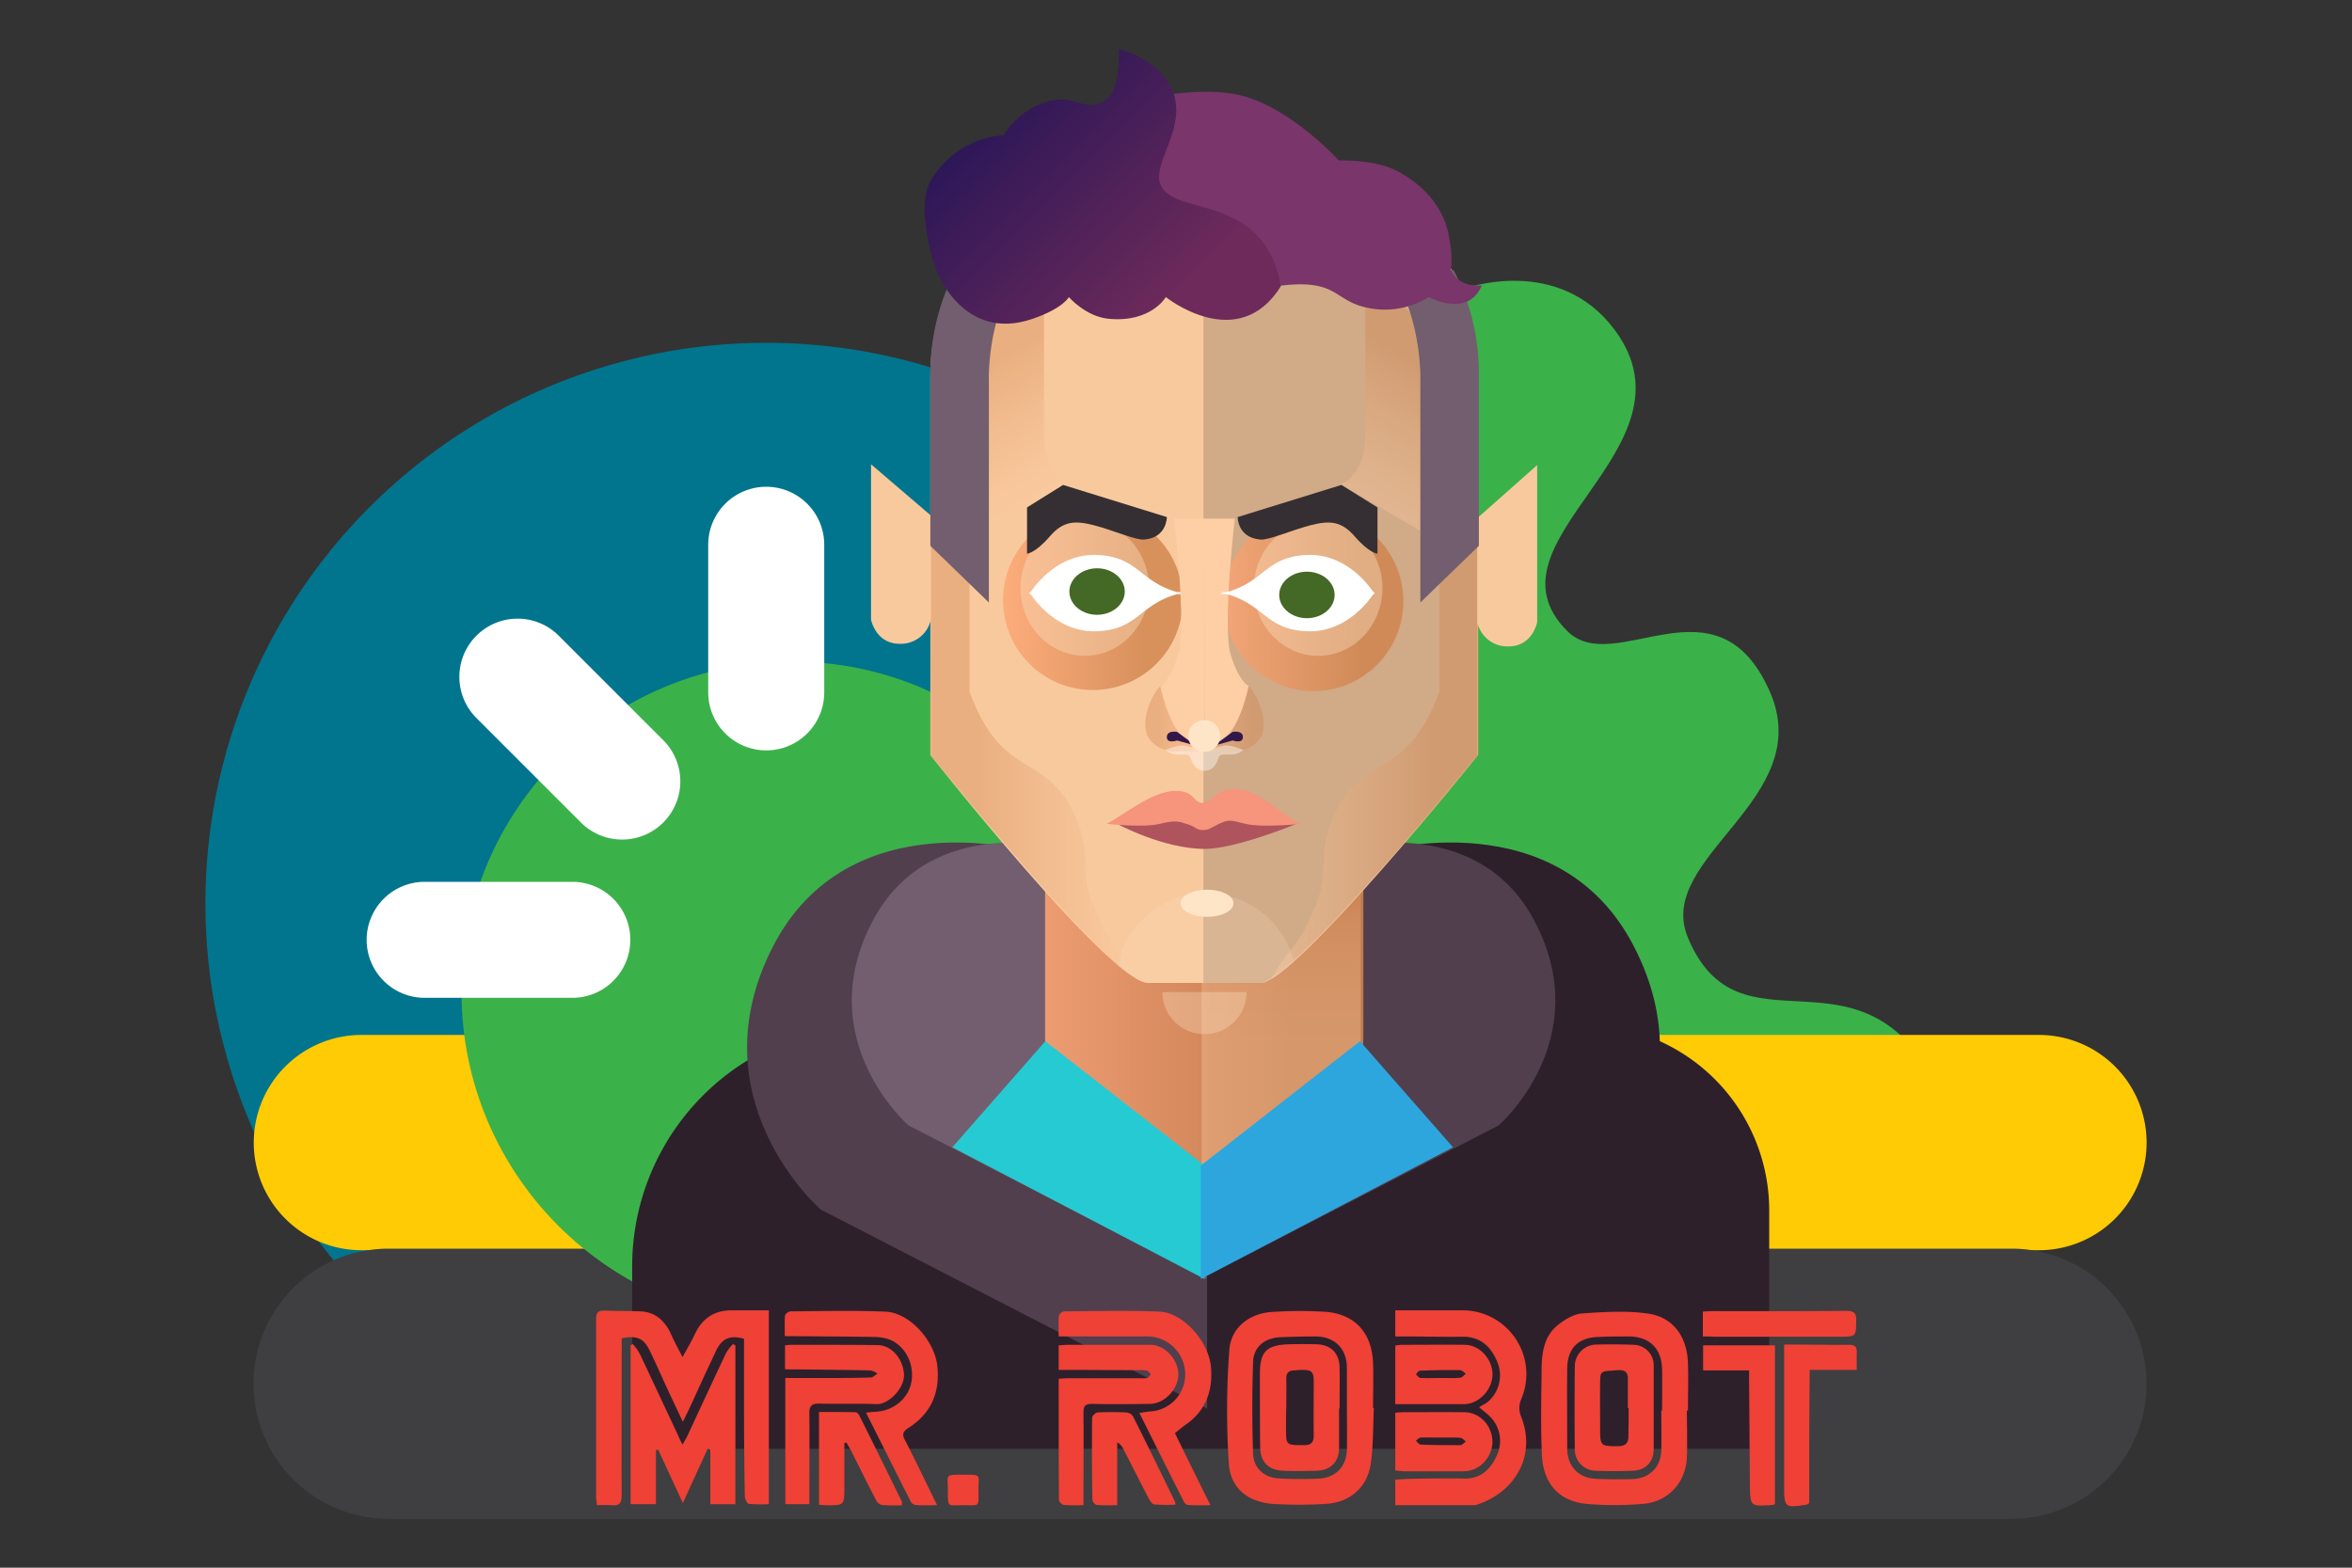 <svg id="Capa_1" data-name="Capa 1" xmlns="http://www.w3.org/2000/svg" xmlns:xlink="http://www.w3.org/1999/xlink" viewBox="0 0 900 600"><rect x="0" y="0" width="900" height="600" fill="#333333" stroke="none"/><defs><style>.cls-1{fill:#00758d;}.cls-2{fill:#3bb14a;}.cls-3{fill:#ffcb05;}.cls-4{fill:#3f3e40;}.cls-25,.cls-5{fill:#fff;}.cls-6{fill:#2d202b;}.cls-7{fill:#513f4e;}.cls-8{fill:#725e6e;}.cls-9{opacity:0.89;fill:url(#linear-gradient);}.cls-10,.cls-12,.cls-13,.cls-14,.cls-15,.cls-16,.cls-17,.cls-18,.cls-22,.cls-24,.cls-25,.cls-28,.cls-31,.cls-32,.cls-9{isolation:isolate;}.cls-10,.cls-16,.cls-17,.cls-22,.cls-24,.cls-31,.cls-32{opacity:0.37;}.cls-10{fill:url(#linear-gradient-2);}.cls-11{fill:#f9c99e;}.cls-12{fill:#332f30;}.cls-12,.cls-28{opacity:0.2;}.cls-13,.cls-14{opacity:0.79;}.cls-13{fill:url(#linear-gradient-3);}.cls-14{fill:url(#linear-gradient-4);}.cls-15,.cls-18,.cls-27,.cls-28{fill:#fee5c7;}.cls-15{opacity:0.38;}.cls-16{fill:url(#linear-gradient-5);}.cls-17{fill:url(#linear-gradient-6);}.cls-18{opacity:0.33;}.cls-19{fill:#af545d;}.cls-20{fill:#f6947c;}.cls-21{fill:#446825;}.cls-22{fill:url(#linear-gradient-7);}.cls-23{fill:#fecea5;}.cls-24{fill:url(#linear-gradient-8);}.cls-25{opacity:0.42;}.cls-26{fill:#34174a;}.cls-29{fill:#26cad3;}.cls-30{fill:#2da6de;}.cls-31{fill:url(#linear-gradient-9);}.cls-32{fill:url(#linear-gradient-10);}.cls-33{fill:#7a356b;}.cls-34{fill:url(#linear-gradient-11);}.cls-35{fill:#352f33;}.cls-36{fill:#ef4136;}</style><linearGradient id="linear-gradient" x1="-164.1" y1="459.55" x2="-42.3" y2="459.55" gradientTransform="matrix(1, 0, 0, -1, 564, 836)" gradientUnits="userSpaceOnUse"><stop offset="0" stop-color="#fca472"/><stop offset="0.74" stop-color="#d1834d"/><stop offset="0.78" stop-color="#cf814b"/></linearGradient><linearGradient id="linear-gradient-2" x1="-73.75" y1="382.1" x2="-73.75" y2="537" gradientTransform="matrix(1, 0, 0, -1, 564, 836)" gradientUnits="userSpaceOnUse"><stop offset="0" stop-color="#f9c99e"/><stop offset="0.36" stop-color="#f8c79c"/><stop offset="0.49" stop-color="#f5c195"/><stop offset="0.59" stop-color="#efb78a"/><stop offset="0.66" stop-color="#e6a979"/><stop offset="0.73" stop-color="#db9663"/><stop offset="0.78" stop-color="#cf814b"/></linearGradient><linearGradient id="linear-gradient-3" x1="-95.8" y1="605.9" x2="-27" y2="605.9" xlink:href="#linear-gradient"/><linearGradient id="linear-gradient-4" x1="-180.2" y1="606.3" x2="-111.4" y2="606.3" xlink:href="#linear-gradient"/><linearGradient id="linear-gradient-5" x1="-77.6" y1="546.7" x2="1.7" y2="546.7" gradientTransform="matrix(1, 0, 0, -1, 564, 836)" gradientUnits="userSpaceOnUse"><stop offset="0" stop-color="#f9c99e"/><stop offset="0.16" stop-color="#f4c093"/><stop offset="0.44" stop-color="#e5a777"/><stop offset="0.78" stop-color="#cf814b"/></linearGradient><linearGradient id="linear-gradient-6" x1="5514.11" y1="546.65" x2="5593.41" y2="546.65" gradientTransform="translate(5949.51 836) rotate(180)" xlink:href="#linear-gradient-5"/><linearGradient id="linear-gradient-7" x1="5370.1" y1="562.21" x2="5390.32" y2="562.21" gradientTransform="translate(5828.43 836) rotate(180)" xlink:href="#linear-gradient"/><linearGradient id="linear-gradient-8" x1="-100.54" y1="562.21" x2="-80.32" y2="562.21" xlink:href="#linear-gradient"/><linearGradient id="linear-gradient-9" x1="5223.81" y1="648.53" x2="5259.42" y2="710.2" gradientTransform="translate(5629.41 836) rotate(180)" xlink:href="#linear-gradient-5"/><linearGradient id="linear-gradient-10" x1="11.54" y1="648.53" x2="47.15" y2="710.2" gradientTransform="matrix(1, 0, 0, -1, 504.76, 836)" xlink:href="#linear-gradient-5"/><linearGradient id="linear-gradient-11" x1="-185.46" y1="790.89" x2="-96.8" y2="702.22" gradientTransform="matrix(1, 0, 0, -1, 564, 836)" gradientUnits="userSpaceOnUse"><stop offset="0" stop-color="#2d1758"/><stop offset="0.53" stop-color="#582459"/><stop offset="0.78" stop-color="#6d2a5a"/></linearGradient></defs><title>nivel23-gatsby_Mesa de trabajo 1</title><g id="Capa_3" data-name="Capa 3"><circle class="cls-1" cx="293.2" cy="345.8" r="214.6"/><path class="cls-2" d="M560.9,110.3s35.6-12.8,57,16c33.8,45.6-52.9,80.6-18.2,115.2,18.2,18.2,57.1-22.7,77.4,22.9,18.6,41.6-44.2,63.5-31.2,94.5,19.6,46.9,64.6,0,94.3,54.5H483.7V123.9l77.2-13.6"/><path class="cls-3" d="M780.2,478.5H138.3a41.21,41.21,0,0,1-41.2-41.2h0a41.21,41.21,0,0,1,41.2-41.2H780.2a41.21,41.21,0,0,1,41.2,41.2h0A41.21,41.21,0,0,1,780.2,478.5Z"/><path class="cls-4" d="M769.7,581.3h-621A51.7,51.7,0,0,1,97,529.6h0a51.7,51.7,0,0,1,51.7-51.7h621a51.7,51.7,0,0,1,51.7,51.7h0A51.7,51.7,0,0,1,769.7,581.3Z"/><circle class="cls-2" cx="303.1" cy="379.7" r="126.5"/><path class="cls-5" d="M293.2,287.2h0A22.21,22.21,0,0,1,271,265V208.5a22.21,22.21,0,0,1,22.2-22.2h0a22.21,22.21,0,0,1,22.2,22.2V265A22.21,22.21,0,0,1,293.2,287.2Z"/><path class="cls-5" d="M253.8,314.8h0a22.27,22.27,0,0,1-31.5,0l-40-40a22.27,22.27,0,0,1,0-31.5h0a22.27,22.27,0,0,1,31.5,0l40,40A22.27,22.27,0,0,1,253.8,314.8Z"/><path class="cls-5" d="M241.2,359.7h0A22.21,22.21,0,0,1,219,381.9H162.5a22.21,22.21,0,0,1-22.2-22.2h0a22.21,22.21,0,0,1,22.2-22.2H219A22.21,22.21,0,0,1,241.2,359.7Z"/></g><path class="cls-6" d="M677,554.5H241.9V484.7a92.48,92.48,0,0,1,92.5-92.5H605.9A71.12,71.12,0,0,1,677,463.3v91.2Z"/><path class="cls-6" d="M527.2,325.9s69-20,98,36.3c30.3,58.5-18.1,100.7-18.1,100.7L459.2,539.1V379.4Z"/><path class="cls-7" d="M393.8,325.9s-69-20-98,36.3C265.6,420.8,314,462.9,314,462.9l147.9,76.2V379.4Z"/><path class="cls-7" d="M512,325.1s53.2-15.4,75.5,28c23.3,45.1-14,77.6-14,77.6l-114,58.8V366.4Z"/><path class="cls-8" d="M409.1,325.1s-53.2-15.4-75.5,28c-23.3,45.1,14,77.6,14,77.6l114,58.8V366.4Z"/><path class="cls-9" d="M521.7,397.2c0,29-60.9,56.7-60.9,56.7s-60.9-28.3-60.9-56.7V299H521.7Z"/><path class="cls-10" d="M459.8,299V453.9s60.9-27.7,60.9-56.7V299Z"/><path class="cls-11" d="M482.4,376.2H439.3C424.9,376.2,356,289,356,289V144.6c0-48.2,38.2-87.2,85.4-87.2h38.8c47.2,0,85.4,39,85.4,87.2V288.9C565.7,289,495.4,376.2,482.4,376.2Z"/><path class="cls-12" d="M479.9,57.5H460.5V376.2H482c12.9,0,83.3-87.2,83.3-87.2V144.6C565.3,96.5,527,57.5,479.9,57.5Z"/><path class="cls-13" d="M502.6,195.7a34.4,34.4,0,1,1-34.4,34.4A34.4,34.4,0,0,1,502.6,195.7Z"/><path class="cls-14" d="M418.2,195.3a34.4,34.4,0,1,1-34.4,34.4A34.4,34.4,0,0,1,418.2,195.3Z"/><path class="cls-15" d="M415.1,199.2c13.59,0,24.6,11.6,24.6,25.9s-11,25.9-24.6,25.9-24.6-11.6-24.6-25.9S401.51,199.2,415.1,199.2Z"/><path class="cls-15" d="M504.4,199.2c13.59,0,24.6,11.6,24.6,25.9S518,251,504.4,251s-24.6-11.6-24.6-25.9S490.81,199.2,504.4,199.2Z"/><path class="cls-16" d="M565.7,289V204c-6.1,1.3-14.3,4.6-14.9,12.4v48.3c-12.7,34.9-29.7,22.4-40.7,48.2-6,14-1.8,21.3-5.9,31.6-7.6,19.1-7.6,13.3-17.8,30l.2.1C506.1,362.8,565.7,289,565.7,289Z"/><path class="cls-17" d="M356.1,289V204c6.1,1.3,14.3,4.6,14.9,12.4v48.3c12.7,34.9,29.7,22.5,40.7,48.3,6,14,1.8,21.3,5.9,31.6,7.6,19.1,7.6,13.3,17.8,30l-.2.1C415.7,362.8,356.1,289,356.1,289Z"/><path class="cls-18" d="M477,379.7H444.8a16.1,16.1,0,0,0,32.2,0Z"/><path class="cls-11" d="M356.2,197.3l-22.9-19.6v59.4s1.7,9.3,11,9.3a11.75,11.75,0,0,0,11.9-9.3Z"/><path class="cls-11" d="M565.3,198.3,588.2,178v60.1s-1.7,9.3-11,9.3a11.75,11.75,0,0,1-11.9-9.3Z"/><path class="cls-19" d="M427.4,315.3s17.7,9.6,33.5,9.6c12.1,0,35.2-9.6,35.2-9.6s-23.2-3.2-35.9-3.2S427.4,315.3,427.4,315.3Z"/><path class="cls-20" d="M473.2,302c-7.7-.6-9.2,5.3-13,5.3s-2.7-4.6-10.4-4.6c-8.9,0-20,9.4-26.3,12.6,0,0,14,1.6,20.3,0s7.8-.7,10.1,0c3.7,1,3.8,2.4,6.3,2.4s2.9-.8,6.3-2.4c3.6-1.6,3.9-1.6,10.1,0s21.5,0,21.5,0C491.9,313.7,483.3,302.8,473.2,302Z"/><path class="cls-5" d="M394.1,227l-.2.4h.5c2,3,10.8,14.8,25.4,14.2,15.8-.7,16-10.1,30.6-14.2h2.9a9.36,9.36,0,0,1-1.6-.4,12.44,12.44,0,0,0,1.6-.4h-2.9c-14.5-4.1-14.8-13.5-30.6-14.2-14.6-.6-23.4,11.2-25.4,14.2h-.5C393.9,226.7,393.9,226.8,394.1,227Z"/><path class="cls-21" d="M419.8,217.5c5.85,0,10.6,4,10.6,8.9s-4.75,8.9-10.6,8.9-10.6-4-10.6-8.9S414,217.5,419.8,217.5Z"/><path class="cls-22" d="M452,287.6s-8,1.1-12.2-4.8.9-17.4,4.6-20.6,2.9-2.3,2.9-2.3l10.1,21.8,1.1,6.1Z"/><path class="cls-23" d="M460.9,283.1l.1-84.6H449.3s4.8,41.2,1.6,51.9-6.9,12.1-6.9,12.1S449.2,289.5,460.9,283.1Z"/><path class="cls-24" d="M469.8,287.6s8,1.1,12.2-4.8-.9-17.4-4.6-20.6-2.9-2.3-2.9-2.3l-10,21.8-1.1,6.1Z"/><path class="cls-23" d="M460.9,283.1l-.1-84.6h11.7s-4.8,41.2-1.6,51.9,6.9,12.1,6.9,12.1S472.6,289.5,460.9,283.1Z"/><path class="cls-25" d="M468.2,285.4a71.6,71.6,0,0,0-7.4,2.1s-4.8-1.6-7.4-2.1S446,287,446,287c4.3,3.7,8.5,0,9.6,3.2s2.7,4.8,5.3,4.8,4.3-1.6,5.3-4.8,5.3.5,9.6-3.2C475.7,287,470.9,284.9,468.2,285.4Z"/><path class="cls-26" d="M457.6,285.4l-7.2-5.3s-3.9-.7-3.9,2,3.9,1.3,3.9,1.3Z"/><path class="cls-26" d="M464.5,285.4l7.2-5.3s3.9-.7,3.9,2-3.9,1.3-3.9,1.3Z"/><path class="cls-27" d="M460.8,275.6a6.1,6.1,0,1,1-6.1,6.1A6.1,6.1,0,0,1,460.8,275.6Z"/><path class="cls-28" d="M461.6,341.9a34.66,34.66,0,0,0-33.9,27.4c5.1,4.3,9.2,6.9,11.6,6.9h43.1c2.5,0,7-3.2,12.7-8.3A34.55,34.55,0,0,0,461.6,341.9Z"/><polygon class="cls-29" points="400 398.5 460.9 446.1 460.9 489.5 364.4 439.1 400 398.5"/><polygon class="cls-30" points="520.4 398.5 459.5 446.1 459.5 489.5 556 439.1 520.4 398.5"/><path class="cls-31" d="M376.8,204.1l32.3-18.8s-9.6-2.6-9.6-18.8V110.4s-20.7,6-20.7,16.8S376.8,204.1,376.8,204.1Z"/><path class="cls-8" d="M388.1,105.6l12.6-1.9-.1-5.5-35,5.3a85.6,85.6,0,0,0-9.6,39.4v66l22.4,21.7V145.1A85.77,85.77,0,0,1,388.1,105.6Z"/><path class="cls-32" d="M545.1,204.1l-32.3-18.8s9.6-2.6,9.6-18.8V110.4s20.7,6,20.7,16.8S545.1,204.1,545.1,204.1Z"/><path class="cls-8" d="M533.8,105.6l-12.6-1.9.1-5.5,35,5.3a85.6,85.6,0,0,1,9.6,39.4v66l-22.4,21.7V145.1A85.77,85.77,0,0,0,533.8,105.6Z"/><path class="cls-33" d="M444.8,36.6s17.1-3.3,30.3,0c18.9,4.7,37.2,24.8,37.2,24.8s13.4-.4,21.6,3.7S551.7,77,554.3,89.7c1.9,9.3.8,13.6.8,13.6s2.5,6.8,11.9,5.9c-5.1,12.7-20.3,4.5-20.3,4.5a31.68,31.68,0,0,1-23.4,4.1c-13.8-2.8-11-12.1-37.2-7.9s-59.2-36.1-59.2-36.1Z"/><path class="cls-34" d="M446.1,113.7s-5.6,9.9-22,8.3c-8.7-.9-15.1-8.3-15.1-8.3s-2,4.2-13.8,8.3c-26.8,9.3-37-18.7-37-18.7s-8.7-24.1-1.6-35c10.9-16.8,27.5-16.5,27.5-16.5s4.1-8.3,15.1-12.4,13.8,2.8,22,0,6.9-20.7,6.9-20.7,22,5.5,22,23.4c0,13.8-12.6,25.4-2.9,32.3s37.4,3.5,42.9,35.2C473.7,135.8,446.1,113.7,446.1,113.7Z"/><path class="cls-27" d="M461.9,340.5c5.58,0,10.1,2.33,10.1,5.2s-4.52,5.2-10.1,5.2-10.1-2.33-10.1-5.2S456.32,340.5,461.9,340.5Z"/><path class="cls-5" d="M525.8,227l.2-.4h-.5c-2-3-10.8-14.8-25.4-14.2-15.8.7-16,10.1-30.6,14.2h-2.9a9.36,9.36,0,0,1,1.6.4,12.44,12.44,0,0,0-1.6.4h2.9c14.5,4.1,14.8,13.5,30.6,14.2,14.6.6,23.4-11.2,25.4-14.2h.5A1.09,1.09,0,0,1,525.8,227Z"/><ellipse class="cls-21" cx="500.1" cy="227.7" rx="10.6" ry="8.9"/><path class="cls-35" d="M513.3,185.6l-39.7,12.3s-.1,7.9,8.7,8.6c3.2.3,11.9-3.6,19.3-5.5,7.1-1.8,11.6-1.7,16.8,4.3,5.6,6.5,8.7,6.6,8.7,6.6V194.2Z"/><path class="cls-35" d="M406.8,185.6l39.7,12.3s.1,7.9-8.7,8.6c-3.2.3-11.9-3.6-19.3-5.5-7.1-1.8-11.6-1.7-16.8,4.3-5.6,6.5-8.7,6.6-8.7,6.6V194.2Z"/><path class="cls-36" d="M261.2,519.4c1.8-3.4,3.4-6,4.7-8.8,2.8-6,7.4-9.1,14-9.1h14.3v74.2a63.36,63.36,0,0,1-7.6-.1c-.7-.1-1.6-1.9-1.6-3-.2-11.4-.3-22.9-.3-34.3V512.4c-5.2-1.5-8.3-.2-10.5,4.2-3.7,7.7-7.2,15.5-10.8,23.3-.6,1.2-1.2,2.4-2.1,4.3-2.2-4.7-4.1-8.7-6-12.8-2.3-4.9-4.4-9.9-6.8-14.7-2.3-4.6-4.9-5.6-10.6-4.5v3.6c0,18.8-.1,37.5,0,56.3,0,3-.7,4.3-3.8,4a54.1,54.1,0,0,0-5.7,0c-.1-1.2-.3-2.2-.3-3.2v-68c0-2.5.8-3.4,3.3-3.3,4.5.2,9.1.1,13.7.3,5.3.2,8.8,3.2,11.2,7.7C257.6,512.6,259.2,515.7,261.2,519.4Z"/><path class="cls-36" d="M645.5,539.8c0,5.9.2,11.9,0,17.8-.3,9.8-7.3,17.4-17.1,18a125.07,125.07,0,0,1-21.2,0c-10.7-1-16.7-7.8-17.2-18.9s-.2-22.2-.1-33.3c.1-6.3,1.2-12.4,6.5-16.5,2.6-2,5.9-4,9-4.2,8.3-.6,16.8-1.1,24.9,0,9.9,1.3,15.3,8.8,15.6,19.1.2,6,0,12.1,0,18.1A.76.76,0,0,0,645.5,539.8Zm-9.8.1h.3c0-5.3.1-10.6,0-15.9-.2-8-4.9-12.5-12.9-12.5-3.8,0-7.6,0-11.4.2-7.8.2-11.9,4.3-12,12.1-.1,10.2,0,20.4,0,30.5,0,6.9,4.3,11.4,11.1,11.7,4.6.2,9.1.2,13.7.1,6.6-.2,11-4.5,11.2-11C635.8,550,635.7,545,635.7,539.9Z"/><path class="cls-36" d="M525.7,538.9c-.3,7-.2,14-1.1,20.9-1.3,9.5-8,15.3-17.5,15.8a166.82,166.82,0,0,1-20,0c-9.5-.7-16.3-6-16.9-15.5a314.31,314.31,0,0,1,.2-43.4c.6-8.7,7.9-14.2,16.7-14.6a157.34,157.34,0,0,1,20.6,0c11.1,1.1,17.3,8.3,17.7,19.6.2,5.7,0,11.4,0,17.2Zm-10.3.1V523.7c0-7.6-4.7-12.3-12.4-12.2-4.3,0-8.7.1-13,.3-5.9.2-10.3,3.6-10.5,9.4-.4,11.7-.4,23.5,0,35.2.2,5.4,4.1,9,9.5,9.4a135.32,135.32,0,0,0,15.6.1c6.6-.3,10.7-4.7,10.8-11.3C515.5,549.4,515.4,544.2,515.4,539Z"/><path class="cls-36" d="M261.2,552.9c.9-1.7,1.6-2.8,2.1-3.9,4.8-10.4,9.6-20.7,14.5-31.1a18.18,18.18,0,0,1,2.7-3.5,4.05,4.05,0,0,0,.9.5v60.8h-9.6V554.8c-.3-.1-.6-.2-1-.3-3.1,6.7-6.1,13.3-9.5,20.8-3.3-7.2-6.4-13.8-9.4-20.4-.3,0-.6.1-.9.1v20.7h-9.7V514.9a5.58,5.58,0,0,0,.8-.5,19.48,19.48,0,0,1,2.7,3.7c4.9,10.4,9.8,20.9,14.7,31.3A26.36,26.36,0,0,0,261.2,552.9Z"/><path class="cls-36" d="M533.9,511.5v-10h25.4a24.41,24.41,0,0,1,22.8,34,8.47,8.47,0,0,0,0,6.8c5.8,14.7-2.2,28.5-16.4,33.4a5.85,5.85,0,0,1-1.9.4H533.9v-9.8l4.8-.3c7.2-.1,14.4-.3,21.6-.1,6.4.1,10.1-3.7,12.4-8.7a13.16,13.16,0,0,0-2.3-14.8c-1-1.1-2.2-1.9-4.4-3.8,1.7-1.1,3-1.6,3.9-2.6a13.31,13.31,0,0,0,2.8-15.3c-2.4-5.6-6.5-9.2-13.2-9.1-7.4.1-14.8-.1-22.3-.1Z"/><path class="cls-36" d="M414.6,576.1c-2.7,0-5.1.1-7.5-.1-.7-.1-1.9-1.2-1.9-1.9-.1-15.4-.1-30.7-.1-46.4,1.3-.1,2.5-.2,3.6-.2h27.7a10.27,10.27,0,0,0,2.5-.1c.6-.2,1-.9,1.5-1.4-.5-.5-.9-1.2-1.4-1.4a11.26,11.26,0,0,0-3.2-.2c-8.9,0-17.8-.1-26.7-.1h-4v-9.4c1.5-.1,2.7-.2,3.9-.2h31.2c5.5,0,10.7,5.6,10.7,11.3s-5.3,11.2-10.8,11.3c-7.4.1-14.8.2-22.3,0-2.6,0-3.2.9-3.2,3.3.1,10.5,0,21,0,31.5Z"/><path class="cls-36" d="M300.4,524v-9.1c1-.1,1.8-.2,2.6-.2,10.9,0,21.8,0,32.7.1,5.4,0,9.7,5.1,10.2,10.9.5,5.5-5.9,11.8-10.3,11.7-7.3-.3-14.6,0-21.9-.2-3-.1-4.1.8-4,3.9.1,10.3,0,20.6,0,30.8v3.8h-9.2V527.4h15.9c5.6,0,11.2,0,16.8-.2.9,0,1.7-1,2.6-1.5a10.08,10.08,0,0,0-2.6-1.2c-9.7-.2-19.5-.3-29.2-.4A22.51,22.51,0,0,1,300.4,524Z"/><path class="cls-36" d="M358.6,576.1c-3.3,0-5.8.1-8.3-.1a2.45,2.45,0,0,1-1.7-1.1c-5.7-11.2-11.3-22.5-17.2-34.2a36.7,36.7,0,0,1,3.9-.4c6.6-.4,12.2-5,13.4-11.1,1.3-6.7-1.9-13.7-8-16.4a18,18,0,0,0-6.2-1.1c-10.1-.2-20.1-.2-30.2-.3h-4c0-2.8-.1-5.4.1-8a2.81,2.81,0,0,1,2.1-1.5c12.1-.1,24.2-.4,36.2.1,9.4.3,19.1,11.3,20,21.1,1,10.2-2.6,18-11.2,23.5-2,1.3-2.4,2.4-1.2,4.6,3.5,6.7,6.7,13.5,10,20.2C356.9,572.6,357.5,573.9,358.6,576.1Z"/><path class="cls-36" d="M405.1,511.5c0-3-.1-5.5.1-8a2.75,2.75,0,0,1,2-1.6c12.2-.1,24.4-.4,36.5.1,9.2.4,19,11.7,19.7,21.4.7,9-2,16.5-9.6,21.8-1.4,1-2.7,2.1-4.2,3.3,4.4,9,8.8,18,13.6,27.6-3.3,0-6,.1-8.7-.1-.5,0-1.1-.6-1.4-1.1-5.7-11.2-11.3-22.5-17.1-34.1,1.7-.3,2.9-.5,4.1-.6a14.17,14.17,0,0,0,13.4-14.8,14.52,14.52,0,0,0-14.1-13.9Z"/><path class="cls-36" d="M679.2,575.7a4.28,4.28,0,0,1-1,.3c-8.4.6-8.5.6-8.6-7.7-.1-13.1-.2-26.3-.3-39.4v-4.4H651.7v-9.6h27.5Z"/><path class="cls-36" d="M692.3,575.3c-.8.4-.9.6-1.1.6-8.2,1.3-8.5,1.1-8.5-7.1V514.6h6.5c6.1,0,12.3.2,18.4.1,2.3,0,3,.8,2.9,3-.1,2,0,4,0,6.6h-18C692.3,541.8,692.3,558.7,692.3,575.3Z"/><path class="cls-36" d="M533.9,537.4V515a24.18,24.18,0,0,1,2.5-.3c8,0,16.1-.1,24.1,0,5.6,0,10.6,5.4,10.6,11.3s-5.2,11.4-10.9,11.4Zm17.3-10c2.5,0,5.1.1,7.6-.1.7-.1,1.4-1,2.1-1.5-.7-.5-1.4-1.4-2.2-1.4-5.1-.1-10.2,0-15.3.2-.6,0-1.1.9-1.6,1.4.6.5,1.1,1.3,1.7,1.4C546.1,527.5,548.6,527.4,551.2,527.4Z"/><path class="cls-36" d="M533.9,562.8V540.7c1.1-.1,2-.2,2.9-.2,7.8,0,15.7-.1,23.5,0,6,0,10.8,5.2,10.8,11.4-.1,5.9-5,11.1-10.7,11.2H536.9C536,563,535.1,562.9,533.9,562.8Zm17.3-12.6h0c-2.5,0-5.1-.1-7.6,0-.6,0-1.2.8-1.8,1.2.6.5,1.2,1.5,1.8,1.5,5.1.2,10.1.2,15.2.2.7,0,1.4-.9,2.1-1.4-.7-.5-1.4-1.4-2.1-1.4C556.3,550.1,553.7,550.2,551.2,550.2Z"/><path class="cls-36" d="M345.1,576.1a65.36,65.36,0,0,1-7.7-.1,3.65,3.65,0,0,1-2.3-2.1c-3.2-6.1-6.2-12.3-9.3-18.4-.6-1.2-1.3-2.3-1.9-3.4-.3.1-.5.1-.8.2V569c0,7.2,0,7.2-7.3,7.1-.7,0-1.4-.1-2.4-.2V540.4c4.6,0,9.3,0,14,.1.5,0,1.2.8,1.5,1.4,5.5,11,10.9,22,16.3,33A10.53,10.53,0,0,0,345.1,576.1Z"/><path class="cls-36" d="M449.8,575.9a74.48,74.48,0,0,1-8.2-.1c-.7-.1-1.5-1.3-2-2.2-3.3-6.3-6.4-12.6-9.7-18.9a6.05,6.05,0,0,0-2.4-2.7v24.1c-2.9,0-5.4.1-7.9-.1a2.75,2.75,0,0,1-1.6-2c-.2-10.5-.2-21-.1-31.4,0-.7,1.3-1.9,2-2a102.75,102.75,0,0,1,11.1,0,3.36,3.36,0,0,1,2.5,1.4c5.5,10.9,10.8,21.8,16.1,32.7A5.47,5.47,0,0,1,449.8,575.9Z"/><path class="cls-36" d="M368.7,576.1c-6.2-.1-6,1.3-6-5.9,0-5.8-1.4-5.8,5.8-5.8,7.4,0,5.9-.1,5.9,5.9C374.5,577.2,374.9,576,368.7,576.1Z"/><path class="cls-36" d="M632.8,538.9v15.6c0,5-3,8.2-8,8.4-4.8.2-9.5.2-14.3,0a8.13,8.13,0,0,1-7.9-8.3q-.15-15.75,0-31.5a8.35,8.35,0,0,1,8.1-8.5c4.9-.1,9.7-.1,14.6.1a7.84,7.84,0,0,1,7.5,7.9Zm-9.6,0h-.3V527.5c0-2.1-1-3.1-3.1-3.1-1.1,0-2.1.1-3.2.2-4,.2-4.3.5-4.3,4.5-.1,5.9,0,11.8,0,17.8,0,6.5.2,6.6,6.8,6.6,2.8,0,4.1-1.1,4-4C623.2,545.9,623.2,542.4,623.2,538.9Z"/><path class="cls-36" d="M512.4,539.1V554c0,5.6-3.2,8.8-8.9,8.9-4.1.1-8.3.2-12.4,0-5.8-.2-8.9-3.4-8.9-9.3-.1-9.2-.1-18.4-.1-27.6,0-8.6,2.4-11.2,11-11.5q5.4-.15,10.8,0c5.4.2,8.6,3.4,8.7,8.9.1,5.2,0,10.4,0,15.6A.31.31,0,0,1,512.4,539.1Zm-20.2-.5h0c-.1,2.6-.1,5.3-.1,7.9,0,6.7,0,6.6,6.9,6.6,2.8,0,3.7-1.1,3.7-3.8-.1-6.9,0-13.8,0-20.6,0-3.7-.8-4.4-4.5-4.4a28.25,28.25,0,0,0-2.9.2c-2.2,0-3.2,1-3.1,3.4C492.3,531.4,492.2,535,492.2,538.6Z"/><path class="cls-36" d="M651.6,511.5V502c1.3-.1,2.4-.2,3.5-.2,17.2,0,34.3.1,51.5-.1,2.9,0,3.8.9,3.7,3.8-.1,6,0,6.1-6,6.1H655.7C654.5,511.5,653.3,511.5,651.6,511.5Z"/></svg>